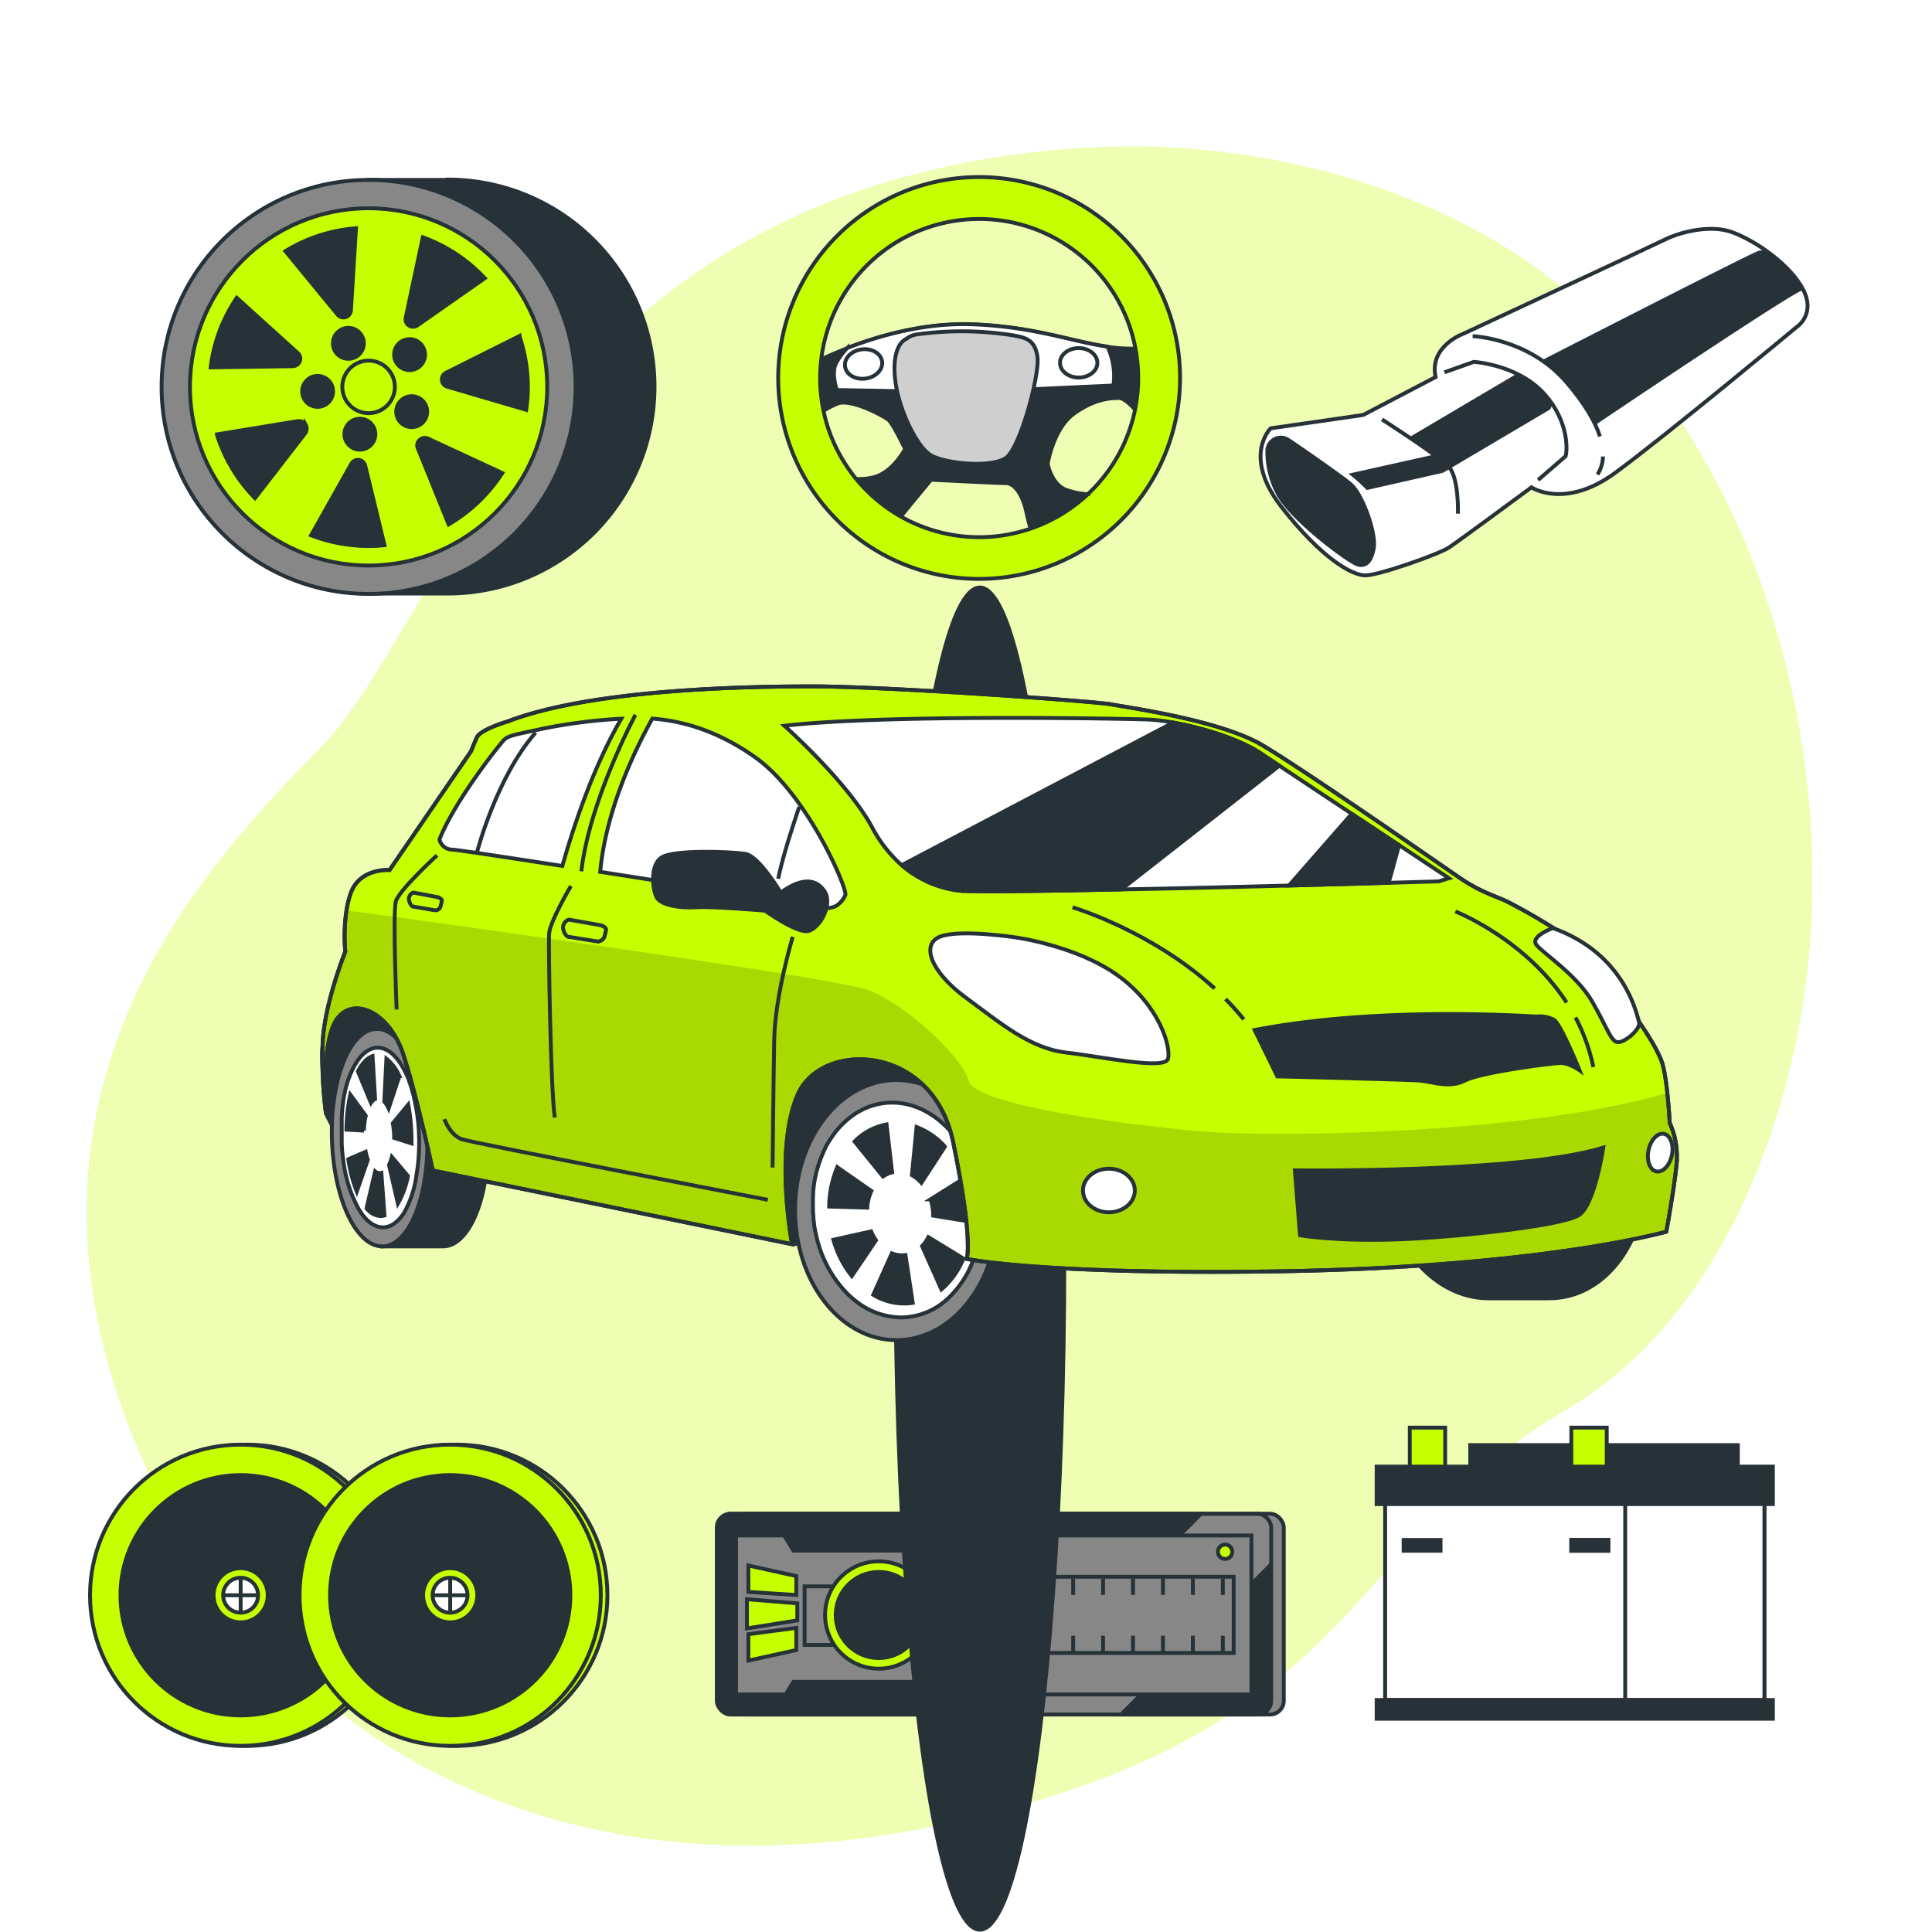 <svg class="animated" id="freepik_stories-car-accesories" xmlns="http://www.w3.org/2000/svg" viewBox="0 0 500 500" version="1.1" xmlns:xlink="http://www.w3.org/1999/xlink" xmlns:svgjs="http://svgjs.com/svgjs"><style>svg#freepik_stories-car-accesories:not(.animated) .animable {opacity: 0;}svg#freepik_stories-car-accesories.animated #freepik--background-simple--inject-2 {animation: 1s 1 forwards cubic-bezier(.36,-0.01,.5,1.38) zoomOut;animation-delay: 0s;}svg#freepik_stories-car-accesories.animated #freepik--Battery--inject-2 {animation: 1s 1 forwards cubic-bezier(.36,-0.01,.5,1.38) slideRight;animation-delay: 0s;}svg#freepik_stories-car-accesories.animated #freepik--Radio--inject-2 {animation: 1s 1 forwards cubic-bezier(.36,-0.01,.5,1.38) lightSpeedRight;animation-delay: 0s;}svg#freepik_stories-car-accesories.animated #freepik--Speakers--inject-2 {animation: 1s 1 forwards cubic-bezier(.36,-0.01,.5,1.38) lightSpeedRight;animation-delay: 0s;}svg#freepik_stories-car-accesories.animated #freepik--Car--inject-2 {animation: 1s 1 forwards cubic-bezier(.36,-0.01,.5,1.38) lightSpeedLeft;animation-delay: 0s;}svg#freepik_stories-car-accesories.animated #freepik--Muffler--inject-2 {animation: 1s 1 forwards cubic-bezier(.36,-0.01,.5,1.38) slideDown;animation-delay: 0s;}svg#freepik_stories-car-accesories.animated #freepik--steering-wheel--inject-2 {animation: 1s 1 forwards cubic-bezier(.36,-0.01,.5,1.38) slideDown;animation-delay: 0s;}svg#freepik_stories-car-accesories.animated #freepik--Tire--inject-2 {animation: 1s 1 forwards cubic-bezier(.36,-0.01,.5,1.38) lightSpeedRight;animation-delay: 0s;}            @keyframes zoomOut {                0% {                    opacity: 0;                    transform: scale(1.5);                }                100% {                    opacity: 1;                    transform: scale(1);                }            }                    @keyframes slideRight {                0% {                    opacity: 0;                    transform: translateX(30px);                }                100% {                    opacity: 1;                    transform: translateX(0);                }            }                    @keyframes lightSpeedRight {              from {                transform: translate3d(50%, 0, 0) skewX(-20deg);                opacity: 0;              }              60% {                transform: skewX(10deg);                opacity: 1;              }              80% {                transform: skewX(-2deg);              }              to {                opacity: 1;                transform: translate3d(0, 0, 0);              }            }                    @keyframes lightSpeedLeft {              from {                transform: translate3d(-50%, 0, 0) skewX(20deg);                opacity: 0;              }              60% {                transform: skewX(-10deg);                opacity: 1;              }              80% {                transform: skewX(2deg);              }              to {                opacity: 1;                transform: translate3d(0, 0, 0);              }            }                    @keyframes slideDown {                0% {                    opacity: 0;                    transform: translateY(-30px);                }                100% {                    opacity: 1;                    transform: translateY(0);                }            }        </style><g id="freepik--background-simple--inject-2" style="transform-origin: 245.758px 257.766px 0px;" class="animable"><path d="M467.6,251.91c-4.93,41.8-24,90.41-62.14,112.73-57.59,33.75-52.77,85.64-165.19,108.2a231.3,231.3,0,0,1-49.85,4.71,194.65,194.65,0,0,1-24.46-2C94.51,465.12,46.43,415.46,28.79,355.5,5.58,276.66,51.93,225,82.65,193.94s53.23-128,163.57-151A223.75,223.75,0,0,1,297.45,38c39.26,1,82.08,13.86,111.71,40.76q3.33,3,6.5,6.28C456.84,127.33,474.34,194.92,467.6,251.91Z" style="fill: #C6FF00; transform-origin: 245.758px 257.766px 0px;" id="elfi5dep20bv8" class="animable"></path><g id="el0xxk0olqnsje"><path d="M467.6,251.91c-4.93,41.8-24,90.41-62.14,112.73-57.59,33.75-52.77,85.64-165.19,108.2a231.3,231.3,0,0,1-49.85,4.71,194.65,194.65,0,0,1-24.46-2C94.51,465.12,46.43,415.46,28.79,355.5,5.58,276.66,51.93,225,82.65,193.94s53.23-128,163.57-151A223.75,223.75,0,0,1,297.45,38c39.26,1,82.08,13.86,111.71,40.76q3.33,3,6.5,6.28C456.84,127.33,474.34,194.92,467.6,251.91Z" style="fill: rgb(255, 255, 255); opacity: 0.7; transform-origin: 245.758px 257.766px 0px;" class="animable" id="el9u8bpmtj23"></path></g></g><g id="freepik--Battery--inject-2" style="transform-origin: 407.545px 407.14px 0px;" class="animable"><rect x="380.49" y="373.99" width="69.26" height="9.7" style="fill: rgb(38, 50, 56); stroke: rgb(38, 50, 56); stroke-miterlimit: 10; transform-origin: 415.12px 378.84px 0px;" id="elsjrl3eu58wn" class="animable"></rect><rect x="364.85" y="369.47" width="9.16" height="11.95" style="fill: #C6FF00; stroke: rgb(38, 50, 56); stroke-miterlimit: 10; transform-origin: 369.43px 375.445px 0px;" id="el62w03savsc6" class="animable"></rect><rect x="406.66" y="369.47" width="9.16" height="11.95" style="fill: #C6FF00; stroke: rgb(38, 50, 56); stroke-miterlimit: 10; transform-origin: 411.24px 375.445px 0px;" id="elbsy9qz79gxg" class="animable"></rect><rect x="358.47" y="386.59" width="98.14" height="53.37" style="fill: rgb(255, 255, 255); stroke: rgb(38, 50, 56); stroke-miterlimit: 10; transform-origin: 407.54px 413.275px 0px;" id="elwl7ympw84z" class="animable"></rect><rect x="420.6" y="386.59" width="36.03" height="53.37" style="fill: rgb(255, 255, 255); stroke: rgb(38, 50, 56); stroke-miterlimit: 10; transform-origin: 438.615px 413.275px 0px;" id="elmzn5739jb27" class="animable"></rect><rect x="356.27" y="379.56" width="102.55" height="9.7" style="fill: rgb(38, 50, 56); stroke: rgb(38, 50, 56); stroke-miterlimit: 10; transform-origin: 407.545px 384.41px 0px;" id="el8bnlq4ilbem" class="animable"></rect><rect x="356.27" y="439.96" width="102.55" height="4.85" style="fill: rgb(38, 50, 56); stroke: rgb(38, 50, 56); stroke-miterlimit: 10; transform-origin: 407.545px 442.385px 0px;" id="elmmrm5hl6bu" class="animable"></rect><rect x="363.25" y="398.54" width="9.56" height="2.79" style="fill: rgb(38, 50, 56); stroke: rgb(38, 50, 56); stroke-miterlimit: 10; transform-origin: 368.03px 399.935px 0px;" id="ellrmuxygjrfj" class="animable"></rect><rect x="406.66" y="398.54" width="9.56" height="2.79" style="fill: rgb(38, 50, 56); stroke: rgb(38, 50, 56); stroke-miterlimit: 10; transform-origin: 411.44px 399.935px 0px;" id="elx1uf81pbf0f" class="animable"></rect><g id="el82pgpcli1rj"><rect x="406.66" y="398.54" width="9.56" height="2.79" style="fill: rgb(38, 50, 56); stroke: rgb(38, 50, 56); stroke-miterlimit: 10; transform-origin: 411.44px 399.935px 0px; transform: rotate(90deg);" class="animable" id="el3veyvinotve"></rect></g></g><g id="freepik--Radio--inject-2" style="transform-origin: 258.875px 417.73px 0px;" class="animable"><rect x="189.5" y="391.75" width="142.74" height="51.96" rx="3.55" style="fill: rgb(135, 135, 135); stroke: rgb(38, 50, 56); stroke-miterlimit: 10; transform-origin: 260.87px 417.73px 0px;" id="el0h8g0btmnebu" class="animable"></rect><path d="M310.84,391.76l-51.95,51.95H189.36a3.55,3.55,0,0,1-3.56-3.55V395.31a3.55,3.55,0,0,1,3.56-3.55Z" style="fill: rgb(38, 50, 56); stroke: rgb(38, 50, 56); stroke-miterlimit: 10; transform-origin: 248.32px 417.735px 0px;" id="elxuriaca5zfj" class="animable"></path><path d="M328.55,405.28v34.88a3.55,3.55,0,0,1-3.55,3.55H290.13Z" style="fill: rgb(38, 50, 56); stroke: rgb(38, 50, 56); stroke-miterlimit: 10; transform-origin: 309.34px 424.495px 0px;" id="el2sy9fv7dsd8" class="animable"></path><polygon points="323.87 397.38 323.87 438.53 251.45 438.53 249.48 435.29 205.36 435.29 203.39 438.53 190.48 438.53 190.48 397.38 203.01 397.38 205.36 401.26 249.48 401.26 251.83 397.38 323.87 397.38" style="fill: rgb(135, 135, 135); stroke: rgb(38, 50, 56); stroke-miterlimit: 10; transform-origin: 257.175px 417.955px 0px;" id="elblhwk09fove" class="animable"></polygon><rect x="208.23" y="410.55" width="39.25" height="15.16" style="fill: rgb(135, 135, 135); stroke: rgb(38, 50, 56); stroke-miterlimit: 10; transform-origin: 227.855px 418.13px 0px;" id="eldxa4cpnls7c" class="animable"></rect><polygon points="249.48 435.29 251.45 438.53 203.39 438.53 205.36 435.29 249.48 435.29" style="fill: rgb(38, 50, 56); stroke: rgb(38, 50, 56); stroke-miterlimit: 10; transform-origin: 227.42px 436.91px 0px;" id="elmdhjwzo9tcm" class="animable"></polygon><polygon points="205.36 401.26 203.01 397.38 251.83 397.38 249.48 401.26 205.36 401.26" style="fill: rgb(38, 50, 56); stroke: rgb(38, 50, 56); stroke-miterlimit: 10; transform-origin: 227.42px 399.32px 0px;" id="elebz36fa804" class="animable"></polygon><circle cx="227.42" cy="417.96" r="13.89" style="fill: #C6FF00; stroke: rgb(38, 50, 56); stroke-miterlimit: 10; transform-origin: 227.42px 417.96px 0px;" id="eluh3s0ywp43h" class="animable"></circle><g id="ele20ap6hcaw"><circle cx="227.42" cy="417.96" r="11.14" style="fill: rgb(38, 50, 56); stroke: rgb(38, 50, 56); stroke-miterlimit: 10; transform-origin: 227.42px 417.96px 0px; transform: rotate(-13.22deg);" class="animable" id="elg1ctajjydg"></circle></g><path d="M249.48,435.29H205.36l-2,3.24h48.06ZM203,397.38l2.35,3.88h44.12l2.35-3.88Z" style="fill: rgb(38, 50, 56); stroke: rgb(38, 50, 56); stroke-miterlimit: 10; transform-origin: 227.41px 417.955px 0px;" id="elrfj21y5la8" class="animable"></path><rect x="249.8" y="408.06" width="69.47" height="19.72" style="fill: rgb(135, 135, 135); stroke: rgb(38, 50, 56); stroke-miterlimit: 10; transform-origin: 284.535px 417.92px 0px;" id="elm5rknhxx1bq" class="animable"></rect><line x1="254.49" y1="408.53" x2="254.49" y2="412.76" style="fill: rgb(135, 135, 135); stroke: rgb(38, 50, 56); stroke-miterlimit: 10; transform-origin: 254.49px 410.645px 0px;" id="el5ahttitdm3k" class="animable"></line><line x1="262.24" y1="408.53" x2="262.24" y2="412.76" style="fill: rgb(135, 135, 135); stroke: rgb(38, 50, 56); stroke-miterlimit: 10; transform-origin: 262.24px 410.645px 0px;" id="el3faa6qxcklp" class="animable"></line><line x1="269.98" y1="408.53" x2="269.98" y2="412.76" style="fill: rgb(135, 135, 135); stroke: rgb(38, 50, 56); stroke-miterlimit: 10; transform-origin: 269.98px 410.645px 0px;" id="elaqzpax1fd5v" class="animable"></line><line x1="277.73" y1="408.53" x2="277.73" y2="412.76" style="fill: rgb(135, 135, 135); stroke: rgb(38, 50, 56); stroke-miterlimit: 10; transform-origin: 277.73px 410.645px 0px;" id="el3qxv99ct5dy" class="animable"></line><line x1="285.47" y1="408.53" x2="285.47" y2="412.76" style="fill: rgb(135, 135, 135); stroke: rgb(38, 50, 56); stroke-miterlimit: 10; transform-origin: 285.47px 410.645px 0px;" id="elx3dzikb32u" class="animable"></line><line x1="293.22" y1="408.53" x2="293.22" y2="412.76" style="fill: rgb(135, 135, 135); stroke: rgb(38, 50, 56); stroke-miterlimit: 10; transform-origin: 293.22px 410.645px 0px;" id="elvxld0e81euj" class="animable"></line><line x1="300.97" y1="408.53" x2="300.97" y2="412.76" style="fill: rgb(135, 135, 135); stroke: rgb(38, 50, 56); stroke-miterlimit: 10; transform-origin: 300.97px 410.645px 0px;" id="el291oq1zn69l" class="animable"></line><line x1="308.71" y1="408.53" x2="308.71" y2="412.76" style="fill: rgb(135, 135, 135); stroke: rgb(38, 50, 56); stroke-miterlimit: 10; transform-origin: 308.71px 410.645px 0px;" id="el7n74nsn77vf" class="animable"></line><line x1="316.46" y1="408.53" x2="316.46" y2="412.76" style="fill: rgb(135, 135, 135); stroke: rgb(38, 50, 56); stroke-miterlimit: 10; transform-origin: 316.46px 410.645px 0px;" id="elfquo46l9lms" class="animable"></line><line x1="254.49" y1="423.32" x2="254.49" y2="427.54" style="fill: rgb(135, 135, 135); stroke: rgb(38, 50, 56); stroke-miterlimit: 10; transform-origin: 254.49px 425.43px 0px;" id="el3sv4pgwdb65" class="animable"></line><line x1="262.24" y1="423.32" x2="262.24" y2="427.54" style="fill: rgb(135, 135, 135); stroke: rgb(38, 50, 56); stroke-miterlimit: 10; transform-origin: 262.24px 425.43px 0px;" id="el9jnd8mgas4u" class="animable"></line><line x1="269.98" y1="423.32" x2="269.98" y2="427.54" style="fill: rgb(135, 135, 135); stroke: rgb(38, 50, 56); stroke-miterlimit: 10; transform-origin: 269.98px 425.43px 0px;" id="elwgpusmase0g" class="animable"></line><line x1="277.73" y1="423.32" x2="277.73" y2="427.54" style="fill: rgb(135, 135, 135); stroke: rgb(38, 50, 56); stroke-miterlimit: 10; transform-origin: 277.73px 425.43px 0px;" id="elyc78c3s1af" class="animable"></line><line x1="285.47" y1="423.32" x2="285.47" y2="427.54" style="fill: rgb(135, 135, 135); stroke: rgb(38, 50, 56); stroke-miterlimit: 10; transform-origin: 285.47px 425.43px 0px;" id="elrty63d0elh" class="animable"></line><line x1="293.22" y1="423.32" x2="293.22" y2="427.54" style="fill: rgb(135, 135, 135); stroke: rgb(38, 50, 56); stroke-miterlimit: 10; transform-origin: 293.22px 425.43px 0px;" id="eljuoq61cnsin" class="animable"></line><line x1="300.97" y1="423.32" x2="300.97" y2="427.54" style="fill: rgb(135, 135, 135); stroke: rgb(38, 50, 56); stroke-miterlimit: 10; transform-origin: 300.97px 425.43px 0px;" id="el3rrfpdygmza" class="animable"></line><line x1="308.71" y1="423.32" x2="308.71" y2="427.54" style="fill: rgb(135, 135, 135); stroke: rgb(38, 50, 56); stroke-miterlimit: 10; transform-origin: 308.71px 425.43px 0px;" id="el1ckejo27krz" class="animable"></line><line x1="316.46" y1="423.32" x2="316.46" y2="427.54" style="fill: rgb(135, 135, 135); stroke: rgb(38, 50, 56); stroke-miterlimit: 10; transform-origin: 316.46px 425.43px 0px;" id="el7vdudu62493" class="animable"></line><polygon points="193.68 405.15 193.68 411.99 206.08 412.79 206.08 407.89 193.68 405.15" style="fill: #C6FF00; stroke: rgb(38, 50, 56); stroke-miterlimit: 10; transform-origin: 199.88px 408.97px 0px;" id="elx98kzyw6az8" class="animable"></polygon><polygon points="193.68 429.76 193.68 422.93 206.08 421.29 206.08 427.03 193.68 429.76" style="fill: #C6FF00; stroke: rgb(38, 50, 56); stroke-miterlimit: 10; transform-origin: 199.88px 425.525px 0px;" id="elhadtbpv2lec" class="animable"></polygon><polygon points="206.34 419.35 193.31 421.43 193.31 413.87 206.34 414.95 206.34 419.35" style="fill: #C6FF00; stroke: rgb(38, 50, 56); stroke-miterlimit: 10; transform-origin: 199.825px 417.65px 0px;" id="elcy0gqz75ph" class="animable"></polygon><circle cx="317.06" cy="401.6" r="1.86" style="fill: #C6FF00; stroke: rgb(38, 50, 56); stroke-miterlimit: 10; transform-origin: 317.06px 401.6px 0px;" id="elq68y74a5zl" class="animable"></circle><rect x="185.51" y="391.75" width="143.47" height="51.96" rx="3.55" style="fill: none; stroke: rgb(38, 50, 56); stroke-miterlimit: 10; transform-origin: 257.245px 417.73px 0px;" id="el6nh31srv0u4" class="animable"></rect></g><g id="freepik--Speakers--inject-2" style="transform-origin: 90.25px 412.85px 0px;" class="animable"><circle cx="63.99" cy="412.85" r="38.98" style="fill: #C6FF00; stroke: rgb(38, 50, 56); stroke-miterlimit: 10; transform-origin: 63.99px 412.85px 0px;" id="elwr1wiyn1wwb" class="animable"></circle><circle cx="62.28" cy="412.85" r="38.98" style="fill: #C6FF00; stroke: rgb(38, 50, 56); stroke-miterlimit: 10; transform-origin: 62.28px 412.85px 0px;" id="elrxj1qn3o99" class="animable"></circle><g id="elz7wrhrzk27r"><circle cx="62.28" cy="412.85" r="31.1" style="fill: rgb(38, 50, 56); stroke: rgb(38, 50, 56); stroke-miterlimit: 10; transform-origin: 62.28px 412.85px 0px; transform: rotate(-16deg);" class="animable" id="el0xrnxbj49r6r"></circle></g><circle cx="62.28" cy="412.85" r="7.01" style="fill: #C6FF00; stroke: rgb(38, 50, 56); stroke-miterlimit: 10; transform-origin: 62.28px 412.85px 0px;" id="elmke1fner0ro" class="animable"></circle><path d="M66.79,412.85a4.52,4.52,0,1,0-4.51,4.51A4.51,4.51,0,0,0,66.79,412.85Z" style="fill: rgb(255, 255, 255); stroke: rgb(38, 50, 56); stroke-miterlimit: 10; transform-origin: 62.27px 412.84px 0px;" id="ele04iht7yu14" class="animable"></path><line x1="62.28" y1="408.33" x2="62.28" y2="417.36" style="fill: none; stroke: rgb(38, 50, 56); stroke-miterlimit: 10; transform-origin: 62.28px 412.845px 0px;" id="el190liid6l97" class="animable"></line><line x1="57.76" y1="412.85" x2="66.79" y2="412.85" style="fill: none; stroke: rgb(38, 50, 56); stroke-miterlimit: 10; transform-origin: 62.275px 412.85px 0px;" id="elne4kjy16pec" class="animable"></line><circle cx="118.22" cy="412.85" r="38.98" style="fill: #C6FF00; stroke: rgb(38, 50, 56); stroke-miterlimit: 10; transform-origin: 118.22px 412.85px 0px;" id="el21b0chu6k0e" class="animable"></circle><circle cx="116.51" cy="412.85" r="38.98" style="fill: #C6FF00; stroke: rgb(38, 50, 56); stroke-miterlimit: 10; transform-origin: 116.51px 412.85px 0px;" id="elfxr1mffws98" class="animable"></circle><g id="elf4zkfchubbo"><circle cx="116.51" cy="412.85" r="31.1" style="fill: rgb(38, 50, 56); stroke: rgb(38, 50, 56); stroke-miterlimit: 10; transform-origin: 116.51px 412.85px 0px; transform: rotate(-45deg);" class="animable" id="elqp2elscbw7"></circle></g><circle cx="116.51" cy="412.85" r="7.01" style="fill: #C6FF00; stroke: rgb(38, 50, 56); stroke-miterlimit: 10; transform-origin: 116.51px 412.85px 0px;" id="el46sf3umhhi5" class="animable"></circle><path d="M121,412.85a4.52,4.52,0,1,0-4.52,4.51A4.52,4.52,0,0,0,121,412.85Z" style="fill: rgb(255, 255, 255); stroke: rgb(38, 50, 56); stroke-miterlimit: 10; transform-origin: 116.48px 412.84px 0px;" id="elonu8f1jov2" class="animable"></path><line x1="116.51" y1="408.33" x2="116.51" y2="417.36" style="fill: none; stroke: rgb(38, 50, 56); stroke-miterlimit: 10; transform-origin: 116.51px 412.845px 0px;" id="el3gmote8erpc" class="animable"></line><line x1="112" y1="412.85" x2="121.03" y2="412.85" style="fill: none; stroke: rgb(38, 50, 56); stroke-miterlimit: 10; transform-origin: 116.515px 412.85px 0px;" id="el1mih62rahj2" class="animable"></line></g><g id="freepik--Car--inject-2" style="transform-origin: 256.997px 262.956px 0px;" class="animable"><g id="elnhavxucrr4"><ellipse cx="253.59" cy="325.73" rx="21.85" ry="173.68" style="fill: rgb(38, 50, 56); stroke: rgb(38, 50, 56); stroke-miterlimit: 10; transform-origin: 253.59px 325.73px 0px; transform: rotate(-88.15deg);" class="animable" id="eluvy2acwn9q"></ellipse></g><path d="M84.39,288.25s2.11,4.57,3.62,6.13,28.74,8.3,28.74,8.3L205,322l10.69-1.15,37.37,1.2s7.46-18.24-.68-36.21-48.86-25-60.37-21.34-38.47,15.44-57.84,9-34.82-19.09-41.28-17.41-9.54,12.08-9.54,16.57S84.39,288.25,84.39,288.25Z" style="fill: rgb(38, 50, 56); stroke: rgb(38, 50, 56); stroke-miterlimit: 10; transform-origin: 169.766px 288.994px 0px;" id="els6ygjnqghq" class="animable"></path><path d="M274.09,313.24c-.77-18.55-13.18-33.61-27.71-33.65H230.62l.28,6.64c-6.16,6.11-9.9,15.87-9.45,26.87s5,20.79,11.68,26.93l.28,6.73h15.75C263.7,346.79,274.86,331.79,274.09,313.24Z" style="fill: rgb(38, 50, 56); stroke: rgb(38, 50, 56); stroke-miterlimit: 10; transform-origin: 247.771px 313.175px 0px;" id="elb5e09sa28zl" class="animable"></path><g id="elrj9lpsxqtie"><ellipse cx="232.01" cy="313.17" rx="26.25" ry="33.66" style="fill: rgb(135, 135, 135); stroke: rgb(38, 50, 56); stroke-miterlimit: 10; transform-origin: 232.01px 313.17px 0px; transform: rotate(-6.32deg);" class="animable" id="el6qosbd51dmv"></ellipse></g><path d="M252.38,324.6h0c.25-.83.48-1.68.67-2.55h0q.28-1.32.48-2.67h0a35.59,35.59,0,0,0,.28-6.15A35,35,0,0,0,251,300.7l-.05-.1c-.36-.83-.76-1.64-1.19-2.42l-.08-.15c-.43-.77-.88-1.52-1.36-2.24l-.08-.12c-4.26-6.27-10.51-10.3-17.34-10.31-5.85,0-11,2.91-14.74,7.68h0c-.25.31-.49.64-.72,1h0c-.23.33-.46.67-.68,1h0c-.22.34-.43.69-.63,1v0c-.2.35-.39.7-.57,1.06l0,.06c-.18.35-.35.7-.52,1.07l0,.08c-.16.35-.31.71-.46,1.07,0,0,0,.08-.05.13-.14.35-.27.7-.4,1.06l-.06.17c-.12.34-.23.69-.34,1.05,0,.07-.05.14-.07.21-.1.34-.19.69-.29,1a2.68,2.68,0,0,1-.07.27c-.08.33-.16.67-.23,1,0,.1-.05.21-.07.31-.07.33-.13.66-.19,1l-.06.37c-.06.31-.1.64-.14,1l-.06.41c0,.31-.07.63-.1.95,0,.15,0,.3,0,.45,0,.31,0,.63-.06.94l0,.48c0,.33,0,.67,0,1,0,.15,0,.29,0,.43,0,.48,0,1,0,1.46s.06,1.17.12,1.75c0,.14,0,.28,0,.42.05.5.11,1,.18,1.49l0,.23c.19,1.22.44,2.41.74,3.58h0A30.73,30.73,0,0,0,219.49,335l.14.13c.46.44.93.85,1.42,1.25l.1.07a19.23,19.23,0,0,0,12,4.5,17.8,17.8,0,0,0,11.72-4.49h0A25.72,25.72,0,0,0,252.38,324.6Z" style="fill: rgb(255, 255, 255); stroke: rgb(38, 50, 56); stroke-miterlimit: 10; transform-origin: 232.115px 313.155px 0px;" id="el7dxoxd8bqrl" class="animable"></path><path d="M251.32,314.07a29.41,29.41,0,0,0-1.84-9.12l-8.66,5.43a13.33,13.33,0,0,1,.67,3.67c0,.19,0,.37,0,.55l9.84,1.6C251.35,315.5,251.35,314.79,251.32,314.07Z" style="fill: rgb(38, 50, 56); stroke: rgb(38, 50, 56); stroke-miterlimit: 10; transform-origin: 246.082px 310.575px 0px;" id="elozc2vwpgv6" class="animable"></path><path d="M236,304.12a9.05,9.05,0,0,1,2.45,2l6.1-9.38a18.85,18.85,0,0,0-7.34-5.07Z" style="fill: rgb(38, 50, 56); stroke: rgb(38, 50, 56); stroke-miterlimit: 10; transform-origin: 240.275px 298.895px 0px;" id="elhv9obwx0b6b" class="animable"></path><path d="M240.25,320.16a9.64,9.64,0,0,1-1.62,2.34l5,11.21a20.64,20.64,0,0,0,5.7-8Z" style="fill: rgb(38, 50, 56); stroke: rgb(38, 50, 56); stroke-miterlimit: 10; transform-origin: 243.98px 326.935px 0px;" id="ela3bqllgvz7" class="animable"></path><path d="M225.52,308.22l-8.83-6.14a26.79,26.79,0,0,0-2.11,10.18l9.87.28A12.15,12.15,0,0,1,225.52,308.22Z" style="fill: rgb(38, 50, 56); stroke: rgb(38, 50, 56); stroke-miterlimit: 10; transform-origin: 220.05px 307.31px 0px;" id="el1rofilpakav" class="animable"></path><path d="M228.52,304.48a7.22,7.22,0,0,1,2.36-1.08L229.44,291a15.49,15.49,0,0,0-8.28,4.43Z" style="fill: rgb(38, 50, 56); stroke: rgb(38, 50, 56); stroke-miterlimit: 10; transform-origin: 226.02px 297.74px 0px;" id="el7z6navcr8v5" class="animable"></path><path d="M234.34,324.81a7.3,7.3,0,0,1-.94.06,7,7,0,0,1-2.6-.51L226,335.09a15.5,15.5,0,0,0,7.95,2.26,14.19,14.19,0,0,0,2.27-.17Z" style="fill: rgb(38, 50, 56); stroke: rgb(38, 50, 56); stroke-miterlimit: 10; transform-origin: 231.11px 330.855px 0px;" id="ellsbvy1tqgpl" class="animable"></path><path d="M225.45,318.67l-9.77,2.18a26.45,26.45,0,0,0,4.77,9.39l6.26-9.25A11.73,11.73,0,0,1,225.45,318.67Z" style="fill: rgb(38, 50, 56); stroke: rgb(38, 50, 56); stroke-miterlimit: 10; transform-origin: 221.195px 324.455px 0px;" id="eluddj0cp669k" class="animable"></path><path d="M126.3,294.49c-.36-15.54-6.18-28.17-13-28.2H97.58l1.31,56.28h15.72C121.43,322.6,126.66,310,126.3,294.49Z" style="fill: rgb(38, 50, 56); stroke: rgb(38, 50, 56); stroke-miterlimit: 10; transform-origin: 111.949px 294.43px 0px;" id="elem11i483hs" class="animable"></path><path d="M110.58,294.49c.36,15.54-4.87,28.11-11.69,28.08s-12.64-12.65-13-28.2,4.87-28.11,11.69-28.08S110.22,279,110.58,294.49Z" style="fill: rgb(135, 135, 135); stroke: rgb(38, 50, 56); stroke-miterlimit: 10; transform-origin: 98.235px 294.43px 0px;" id="elq3qjer3njws" class="animable"></path><path d="M107.79,304h0c.12-.7.23-1.41.32-2.14h0c.09-.73.16-1.48.22-2.24h0c.12-1.66.17-3.38.13-5.15a49,49,0,0,0-1.34-10.5l0-.08c-.17-.7-.36-1.38-.56-2l0-.13c-.21-.64-.42-1.27-.65-1.87l0-.1c-2-5.26-4.93-8.63-8.14-8.65-2.74,0-5.17,2.44-6.91,6.44h0c-.12.27-.23.54-.34.81h0c-.11.28-.22.56-.32.85h0c-.1.29-.2.58-.29.87v0c-.09.29-.18.58-.27.89v0q-.14.44-.24.9l0,.07c-.08.29-.15.59-.22.9a.36.36,0,0,1,0,.1c-.07.29-.13.59-.19.89a.78.78,0,0,0,0,.14c-.06.29-.11.59-.17.88l0,.18c0,.29-.09.58-.13.87l0,.22c0,.28-.08.56-.11.84a2.51,2.51,0,0,0,0,.27c0,.27-.06.55-.08.82,0,.11,0,.21,0,.31l-.06.81,0,.34c0,.27,0,.53,0,.8s0,.25,0,.37c0,.27,0,.53,0,.8s0,.26,0,.39c0,.28,0,.56,0,.85,0,.12,0,.24,0,.36,0,.4,0,.81,0,1.21s0,1,0,1.48c0,.11,0,.23,0,.35l.09,1.24c0,.07,0,.13,0,.2.09,1,.21,2,.35,3h0a34.48,34.48,0,0,0,3.83,12.1l.06.12c.22.36.44.71.67,1l0,.06c1.65,2.37,3.59,3.76,5.64,3.77s3.94-1.38,5.49-3.76h0A27.18,27.18,0,0,0,107.79,304Z" style="fill: rgb(255, 255, 255); stroke: rgb(38, 50, 56); stroke-miterlimit: 10; transform-origin: 98.457px 294.39px 0px;" id="elcu7sftm7p3" class="animable"></path><path d="M425.85,302.49c-.77-18.55-13.18-33.61-27.71-33.65H382.38c-14.54,0-25.7,15-24.93,33.52S370.63,336,385.17,336h15.75C415.46,336.05,426.62,321,425.85,302.49Z" style="fill: rgb(38, 50, 56); stroke: rgb(38, 50, 56); stroke-miterlimit: 10; transform-origin: 391.65px 302.42px 0px;" id="elhcko2wi49pd" class="animable"></path><path d="M131.34,186.72s-7,2.06-7.93,4.11-1.46,3.52-1.46,3.52l-21.13,30.81s-7.63-.58-10,5.87-1.46,15.26-1.46,15.26-5.58,13.79-5.87,24.06a108.92,108.92,0,0,0,.88,17.9s-1.47-18.78,2.93-24.65,13.5-1.46,17,9.1S112,302.92,112,302.92L205,322s-4.7-24.65,1.47-38.74,34.91-13.2,40.2,12.33,3.52,30.22,3.52,30.22,19.66,4.11,79.52,3.23,92.72-7.92,101.53-10.27c0,0,2-10.86,2.64-17.31a21,21,0,0,0-1.76-10.86s-.59-11.74-2.06-15.85-5.87-10.27-5.87-10.27-4.4-10.27-11.73-16.72-19.37-12.91-22.31-14.38-6.74-2.35-12.32-6.16-40.2-27.88-51.06-34.33-34.33-9.69-39-10.57-58.69-4.69-77.47-4.69S152.76,178.51,131.34,186.72Z" style="fill: #C6FF00; stroke: rgb(38, 50, 56); stroke-miterlimit: 10; transform-origin: 258.712px 253.397px 0px;" id="el2yz3dbg093l" class="animable"></path><g id="elxk68fzks8x"><path d="M433.87,301.46a21,21,0,0,0-1.76-10.86s-.19-3.76-.62-7.76c-36.72,10.83-102.41,11.56-120.73,9.94-21.05-1.85-58.39-6.94-60-13s-16.09-19.81-26-23.53c-8.49-3.18-107-16.82-135-20.66a47.24,47.24,0,0,0-.33,10.69s-5.58,13.79-5.87,24.06a108.92,108.92,0,0,0,.88,17.9s-1.47-18.78,2.93-24.65,13.5-1.46,17,9.1S112,302.92,112,302.92L205,322s-4.7-24.65,1.47-38.74,34.91-13.2,40.2,12.33,3.52,30.22,3.52,30.22,19.66,4.11,79.52,3.23,92.72-7.92,101.53-10.27C431.23,318.77,433.28,307.91,433.87,301.46Z" style="opacity: 0.15; transform-origin: 258.742px 282.377px 0px;" class="animable" id="ely8wxrsbarq"></path></g><path d="M195.6,196.11c-11.81-8.46-22-9.75-26.78-10.14-4.55,8.17-12,23.63-13.49,39.66,25,3.9,52.89,8.34,52.89,8.34s6.45,2.34,8.8,0a6.06,6.06,0,0,0,1.76-2.35C219.37,230.15,209.1,205.8,195.6,196.11Z" style="fill: rgb(255, 255, 255); stroke: rgb(38, 50, 56); stroke-miterlimit: 10; transform-origin: 187.067px 210.49px 0px;" id="elu59lxsx79pp" class="animable"></path><path d="M160.79,186a140.87,140.87,0,0,0-20.06,2.53c-6.75,1.47-9.1,1.76-10.27,2.94S117.84,207,113.73,217.24a3.4,3.4,0,0,0,3.23,2.64c1,0,13.28,1.86,28.58,4.23C148.1,215,153.24,199,160.79,186Z" style="fill: rgb(255, 255, 255); stroke: rgb(38, 50, 56); stroke-miterlimit: 10; transform-origin: 137.26px 205.055px 0px;" id="el1kfhedd296g" class="animable"></path><path d="M123.51,220.34s5-19.27,15.1-30.73" style="fill: none; stroke: rgb(38, 50, 56); stroke-miterlimit: 10; transform-origin: 131.06px 204.975px 0px;" id="elk6x1dd2xn4" class="animable"></path><path d="M155.6,239.48,147.25,238a2.14,2.14,0,0,0-1.43,2.69c.62,2.05,1.73,1.82,1.73,1.82l6.95,1.12a1.85,1.85,0,0,0,2-1.47C156.86,240.48,157.33,240.27,155.6,239.48Z" style="fill: none; stroke: rgb(38, 50, 56); stroke-miterlimit: 10; transform-origin: 151.282px 240.82px 0px;" id="el2q4qmltkanu" class="animable"></path><path d="M113.39,232.2,107,231a1.74,1.74,0,0,0-1.09,2.19c.47,1.66,1.32,1.48,1.32,1.48l5.31.91a1.41,1.41,0,0,0,1.53-1.2C114.36,233,114.72,232.85,113.39,232.2Z" style="fill: none; stroke: rgb(38, 50, 56); stroke-miterlimit: 10; transform-origin: 110.083px 233.293px 0px;" id="ellb5lwytd7jh" class="animable"></path><path d="M164.45,185s-11.9,22.13-14,40.5" style="fill: none; stroke: rgb(38, 50, 56); stroke-miterlimit: 10; transform-origin: 157.45px 205.25px 0px;" id="elggg4bagaih8" class="animable"></path><path d="M147.75,229.3s-5.43,9.18-5.64,12.31.42,40.71,1.46,47.6" style="fill: none; stroke: rgb(38, 50, 56); stroke-miterlimit: 10; transform-origin: 144.91px 259.255px 0px;" id="el5ay8usm2ka" class="animable"></path><path d="M206.83,208.84s-4.18,12.11-5.43,18.58" style="fill: none; stroke: rgb(38, 50, 56); stroke-miterlimit: 10; transform-origin: 204.115px 218.13px 0px;" id="el4yqlqy2jgzn" class="animable"></path><path d="M205.16,242.45s-4.6,15.24-4.8,26.72-.42,33-.42,33" style="fill: none; stroke: rgb(38, 50, 56); stroke-miterlimit: 10; transform-origin: 202.55px 272.31px 0px;" id="elln5lq994lg" class="animable"></path><path d="M113.09,221.36s-9.81,9-10.64,11.9.2,28,.2,28" style="fill: none; stroke: rgb(38, 50, 56); stroke-miterlimit: 10; transform-origin: 107.608px 241.31px 0px;" id="elv250tc83ld" class="animable"></path><path d="M115,289.63s1.46,4.18,4.59,5.22,79.13,15.66,79.13,15.66" style="fill: none; stroke: rgb(38, 50, 56); stroke-miterlimit: 10; transform-origin: 156.86px 300.07px 0px;" id="el6gzdjpz9zf6" class="animable"></path><path d="M335.11,302.88s58.19.8,79.81-5.87c0,0-2.13,14.41-6.14,17.35s-33.1,5.93-47.24,6.4c-16,.54-25.1-1.06-25.1-1.06Z" style="fill: rgb(38, 50, 56); stroke: rgb(38, 50, 56); stroke-miterlimit: 10; transform-origin: 375.015px 308.941px 0px;" id="elbs9po72ggfu" class="animable"></path><path d="M324.7,266.57l5.87,12s32.83.8,36.57,1.06,7.74,2.14,12,0,22.69-4.53,24.83-4.53,4.8,1.87,4.8,1.87-4.8-12-6.67-13.08a8,8,0,0,0-4.54-.81C396.77,263.1,357.8,260.17,324.7,266.57Z" style="fill: rgb(38, 50, 56); stroke: rgb(38, 50, 56); stroke-miterlimit: 10; transform-origin: 366.735px 271.535px 0px;" id="el5hvjfl3dxgs" class="animable"></path><path d="M262.82,242.6s-14-2.15-19.33-.27-2.69,9.13,6.44,15.84,16.65,13.15,26,14.23S301.48,277,302.28,274s-2.15-13.69-12.89-21.48S262.82,242.6,262.82,242.6Z" style="fill: rgb(255, 255, 255); stroke: rgb(38, 50, 56); stroke-miterlimit: 10; transform-origin: 271.581px 258.371px 0px;" id="el8ebfhwchk8k" class="animable"></path><path d="M375,227.29l-2.68.81-13,.37c-6.83.2-15.85.45-25.82.71-13.76.37-29.32.75-43.37,1-21.48.45-39.46.68-42.16.28a27.69,27.69,0,0,1-14.65-6.58,34.88,34.88,0,0,1-7.63-9.79C219.32,202.32,203,187.83,203,187.83c25.77-3,87.25-1.88,94.23-1.61a46.84,46.84,0,0,1,6.45.78c7.45,1.32,17.17,4.25,22.81,8.08,1,.68,2.61,1.75,4.63,3.1,4.72,3.15,11.72,7.79,18.75,12.45l12.26,8.11Z" style="fill: rgb(255, 255, 255); stroke: rgb(38, 50, 56); stroke-miterlimit: 10; transform-origin: 289px 208.229px 0px;" id="el3zzvi9c3a1w" class="animable"></path><path d="M326.44,195.08c1,.68,2.61,1.75,4.63,3.1l-40.86,32c-21.48.45-39.46.68-42.16.28a27.69,27.69,0,0,1-14.65-6.58L303.63,187C311.08,188.32,320.8,191.25,326.44,195.08Z" style="fill: rgb(38, 50, 56); stroke: rgb(38, 50, 56); stroke-miterlimit: 10; transform-origin: 282.235px 208.833px 0px;" id="elwbrxohzk8s" class="animable"></path><path d="M362.08,218.74l-2.68,9.73c-6.83.2-15.85.45-25.82.71l16.24-18.55Z" style="fill: rgb(38, 50, 56); stroke: rgb(38, 50, 56); stroke-miterlimit: 10; transform-origin: 347.83px 219.905px 0px;" id="elf3numjnx5yv" class="animable"></path><path d="M317.17,258.54c1.63,1.66,3.21,3.41,4.71,5.27" style="fill: none; stroke: rgb(38, 50, 56); stroke-miterlimit: 10; transform-origin: 319.525px 261.175px 0px;" id="elsx1d1fibcl" class="animable"></path><path d="M277.58,234.81s20.32,6,36.77,21" style="fill: none; stroke: rgb(38, 50, 56); stroke-miterlimit: 10; transform-origin: 295.965px 245.31px 0px;" id="elomceuyjadsg" class="animable"></path><path d="M407.73,263.33a47.68,47.68,0,0,1,4.62,12.83" style="fill: none; stroke: rgb(38, 50, 56); stroke-miterlimit: 10; transform-origin: 410.04px 269.745px 0px;" id="el97v688te2rl" class="animable"></path><path d="M376.65,235.89s18,7,28.79,23.56" style="fill: none; stroke: rgb(38, 50, 56); stroke-miterlimit: 10; transform-origin: 391.045px 247.67px 0px;" id="ele8s1zal53ck" class="animable"></path><path d="M293.69,308.1c0,3.12-3,5.64-6.71,5.64s-6.71-2.52-6.71-5.64,3-5.64,6.71-5.64S293.69,305,293.69,308.1Z" style="fill: rgb(255, 255, 255); stroke: rgb(38, 50, 56); stroke-miterlimit: 10; transform-origin: 286.98px 308.1px 0px;" id="ela71g6eysifg" class="animable"></path><path d="M432.69,298.94c-.57,2.69-2.38,4.58-4.05,4.22s-2.56-2.81-2-5.5,2.38-4.57,4-4.22S433.26,296.26,432.69,298.94Z" style="fill: rgb(255, 255, 255); stroke: rgb(38, 50, 56); stroke-miterlimit: 10; transform-origin: 429.662px 298.301px 0px;" id="el2klq3hyljgp" class="animable"></path><path d="M202.05,231s-5.57-9.39-9.09-10-18.49-1.17-21.72.89-2.34,8.8-1.17,10.56,5.87,2.64,10,2.35,17.9.88,17.9.88,8.21,5.87,11.15,5.28,6.75-7,4.1-10.57S206.46,227.8,202.05,231Z" style="fill: rgb(38, 50, 56); stroke: rgb(38, 50, 56); stroke-miterlimit: 10; transform-origin: 191.558px 230.721px 0px;" id="ellwau1xo4qom" class="animable"></path><line x1="202.05" y1="231.03" x2="211.74" y2="233.09" style="fill: none; stroke: rgb(38, 50, 56); stroke-miterlimit: 10; transform-origin: 206.895px 232.06px 0px;" id="elpjqi8i76yok" class="animable"></line><path d="M131.34,186.72s-7,2.06-7.93,4.11-1.46,3.52-1.46,3.52l-21.13,30.81s-7.63-.58-10,5.87-1.46,15.26-1.46,15.26-5.58,13.79-5.87,24.06a108.92,108.92,0,0,0,.88,17.9s-1.47-18.78,2.93-24.65,13.5-1.46,17,9.1S112,302.92,112,302.92L205,322s-4.7-24.65,1.47-38.74,34.91-13.2,40.2,12.33,3.52,30.22,3.52,30.22,19.66,4.11,79.52,3.23,92.72-7.92,101.53-10.27c0,0,2-10.86,2.64-17.31a21,21,0,0,0-1.76-10.86s-.59-11.74-2.06-15.85-5.87-10.27-5.87-10.27-4.4-10.27-11.73-16.72-19.37-12.91-22.31-14.38-6.74-2.35-12.32-6.16-40.2-27.88-51.06-34.33-34.33-9.69-39-10.57-58.69-4.69-77.47-4.69S152.76,178.51,131.34,186.72Z" style="fill: none; stroke: rgb(38, 50, 56); stroke-miterlimit: 10; transform-origin: 258.712px 253.397px 0px;" id="el9ua10j4i0kk" class="animable"></path><path d="M401.88,240.18s-5.9,2.15-4.29,4.3,10.47,7.78,14.49,14.76,4.84,10.47,6.71,10.47,5.95-3.48,5.39-5.23S420.67,246.89,401.88,240.18Z" style="fill: rgb(255, 255, 255); stroke: rgb(38, 50, 56); stroke-miterlimit: 10; transform-origin: 410.772px 254.945px 0px;" id="elx3jrdszzg9a" class="animable"></path><path d="M106.49,294a48.78,48.78,0,0,0-.84-8.13l-4,4.84A22.31,22.31,0,0,1,102,294c0,.17,0,.33,0,.49l4.51,1.43C106.5,295.25,106.5,294.61,106.49,294Z" style="fill: rgb(38, 50, 56); stroke: rgb(38, 50, 56); stroke-miterlimit: 10; transform-origin: 104.08px 290.895px 0px;" id="elb756qgoe1l" class="animable"></path><path d="M99.45,285.1a6.84,6.84,0,0,1,1.13,1.77l2.79-8.37A11.57,11.57,0,0,0,100,274Z" style="fill: rgb(38, 50, 56); stroke: rgb(38, 50, 56); stroke-miterlimit: 10; transform-origin: 101.41px 280.435px 0px;" id="elp9kngg7ikx" class="animable"></path><path d="M101.41,299.4a11.05,11.05,0,0,1-.74,2.09l2.3,10a22.89,22.89,0,0,0,2.61-7.14Z" style="fill: rgb(38, 50, 56); stroke: rgb(38, 50, 56); stroke-miterlimit: 10; transform-origin: 103.125px 305.445px 0px;" id="eln4npu81gamk" class="animable"></path><path d="M94.66,288.75l-4-5.48a44.77,44.77,0,0,0-1,9.08l4.52.25A20,20,0,0,1,94.66,288.75Z" style="fill: rgb(38, 50, 56); stroke: rgb(38, 50, 56); stroke-miterlimit: 10; transform-origin: 92.16px 287.935px 0px;" id="elhnxerw717sn" class="animable"></path><path d="M96,285.42a3,3,0,0,1,1.08-1l-.66-11.1c-1.43.49-2.73,1.89-3.8,3.95Z" style="fill: rgb(38, 50, 56); stroke: rgb(38, 50, 56); stroke-miterlimit: 10; transform-origin: 94.85px 279.37px 0px;" id="el8vtzfb7k787" class="animable"></path><path d="M98.7,303.54a1.54,1.54,0,0,1-.43.06,1.92,1.92,0,0,1-1.19-.46l-2.22,9.58a5,5,0,0,0,3.65,2,3.7,3.7,0,0,0,1-.16Z" style="fill: rgb(38, 50, 56); stroke: rgb(38, 50, 56); stroke-miterlimit: 10; transform-origin: 97.185px 308.93px 0px;" id="elnl2sf7ie38c" class="animable"></path><path d="M94.63,298.07,90.15,300a35.7,35.7,0,0,0,2.19,8.37l2.87-8.25A15,15,0,0,1,94.63,298.07Z" style="fill: rgb(38, 50, 56); stroke: rgb(38, 50, 56); stroke-miterlimit: 10; transform-origin: 92.68px 303.22px 0px;" id="el0amzvr4h5g1o" class="animable"></path></g><g id="freepik--Muffler--inject-2" style="transform-origin: 397.017px 104.065px 0px;" class="animable"><path d="M371.53,97.58l-18.74,9.81-23.94,3.46s-7.49,7.21,2.89,20.47,18.16,17.59,21.63,17.59,19-5.48,21.62-7.21,21.34-15.57,21.34-15.57S405,131.9,418,122.38s47-37.77,47-37.77,4.9-3.18,1.73-9.52-12.12-12.69-18.46-15-14.71.58-17,1.73-52.49,24.52-52.49,24.52S369.8,89.51,371.53,97.58Z" style="fill: rgb(255, 255, 255); stroke: rgb(38, 50, 56); stroke-miterlimit: 10; transform-origin: 397.017px 104.065px 0px;" id="eltprfsvdhwlk" class="animable"></path><path d="M414.85,118.14a9,9,0,0,1-1.42,4.66" style="fill: none; stroke: rgb(38, 50, 56); stroke-miterlimit: 10; transform-origin: 414.14px 120.47px 0px;" id="eleqrv97s9o1f" class="animable"></path><path d="M381.11,87s14.41.48,24.24,11.88c4.72,5.49,7.47,10.17,8.71,14.06" style="fill: none; stroke: rgb(38, 50, 56); stroke-miterlimit: 10; transform-origin: 397.585px 99.97px 0px;" id="el37y347efl0y" class="animable"></path><path d="M373.82,96.35l7.61-2.7s10.45.64,17.26,7.29,7.13,14.58,6.5,17.11l-7.13,6.18" style="fill: none; stroke: rgb(38, 50, 56); stroke-miterlimit: 10; transform-origin: 389.615px 108.94px 0px;" id="elmff1kms4e8d" class="animable"></path><path d="M357.66,108.55s12.71,8.13,16.95,11.88c3.06,2.7,2.7,12.51,2.7,12.51" style="fill: none; stroke: rgb(38, 50, 56); stroke-miterlimit: 10; transform-origin: 367.492px 120.745px 0px;" id="ellrfcnxa9h2" class="animable"></path><path d="M329.15,114.15h0a3.43,3.43,0,0,0-1.16,2.49,23.1,23.1,0,0,0,2.52,10.73c3.37,6.85,18.27,17.73,20.56,18.6s3.81-.54,4.46-4.13-2.65-13.44-5.87-16.43c-1.45-1.34-11.6-8.47-16.25-11.57A3.49,3.49,0,0,0,329.15,114.15Z" style="fill: rgb(38, 50, 56); stroke: rgb(38, 50, 56); stroke-miterlimit: 10; transform-origin: 341.801px 129.739px 0px;" id="elq0lep7mk6pc" class="animable"></path><path d="M353.72,126.82l19.74-4.48L401.1,106s2-1.74-2.41-5.08a36.83,36.83,0,0,0-6.28-4.13l-27.63,16.32,6.58,4.48-22.38,5A44.52,44.52,0,0,1,353.72,126.82Z" style="fill: rgb(38, 50, 56); transform-origin: 375.266px 111.805px 0px;" id="elnfmkqghqaua" class="animable"></path><path d="M466.7,75.09c-1.83-3.65-5.56-7.29-9.61-10.17a4.75,4.75,0,0,0-2,0c-1.84.53-55.8,28.17-55.8,28.17,7.63,5,13.68,16.84,13.68,16.84S465.59,74.44,466.7,75.09Z" style="fill: rgb(38, 50, 56); transform-origin: 432.995px 87.372px 0px;" id="elorkuwzfhv5f" class="animable"></path></g><g id="freepik--steering-wheel--inject-2" style="transform-origin: 253.4px 97.82px 0px;" class="animable"><path d="M275.84,126.74c-3.81-1.47-4.7-6.74-4.7-6.74s1.47-9.09,6.74-12.91,9.39-4.1,11.73-4.1c1.08,0,2.7,1.41,4.15,3a48.46,48.46,0,0,0,.08-15.79c-12.08.39-21.93-5.42-42-6.22-16.71-.65-32.44,5.78-39.25,9a39.63,39.63,0,0,0-.29,4.89,41.58,41.58,0,0,0,.86,8.41,26.32,26.32,0,0,1,3.5-1.81c3.52-1.47,12,3.22,13.19,4.11s4.4,7.62,4.4,7.62-3.22,6.15-8.21,7.33a16.12,16.12,0,0,1-4.41.44,41.14,41.14,0,0,0,11.48,9.68l.85-1c2.63-3.22,7-8.5,7-8.5s17,.88,19.35.88,4.4,3.23,5.28,7.33c.41,1.91.82,3.42,1.14,4.51a41.92,41.92,0,0,0,14.82-8.95A20.21,20.21,0,0,1,275.84,126.74Z" style="fill: rgb(38, 50, 56); stroke: rgb(38, 50, 56); stroke-miterlimit: 10; transform-origin: 253.374px 110.402px 0px;" id="el0f0oa1vxydr5" class="animable"></path><path d="M253.4,45.82a52,52,0,1,0,52,52A52,52,0,0,0,253.4,45.82Zm28.17,82.06a41.17,41.17,0,0,1-68.46-21.61,41.58,41.58,0,0,1-.86-8.41,39.63,39.63,0,0,1,.29-4.89,41.16,41.16,0,1,1,69,34.91Z" style="fill: #C6FF00; stroke: rgb(38, 50, 56); stroke-miterlimit: 10; transform-origin: 253.4px 97.82px 0px;" id="elzpic5jztwv" class="animable"></path><path d="M288.15,99.77a17.68,17.68,0,0,0-1.54-10.06c-9.3-1.33-18.8-5.15-34.82-5.78-12.49-.49-24.42,3-32.5,6.12a16.72,16.72,0,0,0-3,4.15c-1.18,2.64.29,6.74.29,6.74l33.13.59Z" style="fill: rgb(255, 255, 255); stroke: rgb(38, 50, 56); stroke-miterlimit: 10; transform-origin: 252.077px 92.707px 0px;" id="eldfw3q4kbhxs" class="animable"></path><path d="M234.49,87.75s-3.52,1.17-2.93,9.38,5.57,18.18,9.09,20.52,15.83,3.52,19.64.88,8.8-21.69,8.21-26.09-2.93-5-5.86-5.57a84.07,84.07,0,0,0-25.51-.3A5.61,5.61,0,0,0,234.49,87.75Z" style="fill: rgb(207, 207, 207); stroke: rgb(38, 50, 56); stroke-miterlimit: 10; transform-origin: 250.021px 102.888px 0px;" id="elu16oydsofj" class="animable"></path><path d="M284,93.9c0,2.11-2.16,3.81-4.84,3.81s-4.83-1.7-4.83-3.81,2.16-3.81,4.83-3.81S284,91.8,284,93.9Z" style="fill: rgb(255, 255, 255); stroke: rgb(38, 50, 56); stroke-miterlimit: 10; transform-origin: 279.165px 93.9px 0px;" id="elkimuy97f38m" class="animable"></path><path d="M228.29,93.56c.28,2.08-1.64,4.06-4.29,4.41s-5-1-5.3-3.13,1.65-4.07,4.29-4.42S228,91.47,228.29,93.56Z" style="fill: rgb(255, 255, 255); stroke: rgb(38, 50, 56); stroke-miterlimit: 10; transform-origin: 223.493px 94.196px 0px;" id="el378tobi8o9g" class="animable"></path></g><g id="freepik--Tire--inject-2" style="transform-origin: 105.605px 100.085px 0px;" class="animable"><path d="M115.82,46.56H95.39v4a53.58,53.58,0,0,0,0,99.05v4h20.43a53.57,53.57,0,0,0,0-107.14Z" style="fill: rgb(38, 50, 56); stroke: rgb(38, 50, 56); stroke-miterlimit: 10; transform-origin: 115.824px 100.04px 0px;" id="elcrn8j7uw24" class="animable"></path><circle cx="95.39" cy="100.13" r="53.57" style="fill: rgb(135, 135, 135); stroke: rgb(38, 50, 56); stroke-miterlimit: 10; transform-origin: 95.39px 100.13px 0px;" id="eleyy7bj9epz8" class="animable"></circle><circle cx="95.39" cy="100.13" r="46.23" style="fill: #C6FF00; stroke: rgb(38, 50, 56); stroke-miterlimit: 10; transform-origin: 95.39px 100.13px 0px;" id="eleglkxaqxye7" class="animable"></circle><path d="M109.43,61.4,105,82.22a1.92,1.92,0,0,0,.81,2,1.87,1.87,0,0,0,1.09.34,2,2,0,0,0,1.12-.35L125.46,72A41.31,41.31,0,0,0,109.43,61.4Zm25,25.56-19,9.51a1.94,1.94,0,0,0,.32,3.6l20.43,6a40.29,40.29,0,0,0,.44-6A41.22,41.22,0,0,0,134.43,87Zm-23.71,26.52a2,2,0,0,0-2.76,1.77,1.82,1.82,0,0,0,.15.72l8,19.74A41.42,41.42,0,0,0,130,122.42Zm-16.21,7a2,2,0,0,0-1.6-1.46l-.29,0a1.94,1.94,0,0,0-1.69,1L80.51,138.53a41.23,41.23,0,0,0,19,2.57Zm-15.4-10.5a1.93,1.93,0,0,0-1.68-1,1.63,1.63,0,0,0-.31,0l-21,3.44A41.18,41.18,0,0,0,66,128.92L79,112.1A2,2,0,0,0,79.11,109.94Zm-2-18.57L61.27,77.08a40.94,40.94,0,0,0-6.75,18l21.28-.31a2,2,0,0,0,1.77-1.23,2,2,0,0,0,.14-.72A1.93,1.93,0,0,0,77.07,91.37ZM73.87,65,87.38,81.44a2,2,0,0,0,1.5.72,1.88,1.88,0,0,0,.57-.09,2,2,0,0,0,1.37-1.73l1.31-21.26A40.79,40.79,0,0,0,73.87,65Z" style="fill: rgb(38, 50, 56); stroke: rgb(38, 50, 56); stroke-miterlimit: 10; transform-origin: 95.57px 100.193px 0px;" id="eljy3ocfvswfc" class="animable"></path><circle cx="95.39" cy="100.13" r="6.8" style="fill: #C6FF00; stroke: rgb(38, 50, 56); stroke-miterlimit: 10; transform-origin: 95.39px 100.13px 0px;" id="elet7rd3zfmxe" class="animable"></circle><path d="M86.2,101.29a4,4,0,1,0-4,4A4,4,0,0,0,86.2,101.29Z" style="fill: rgb(38, 50, 56); stroke: rgb(38, 50, 56); stroke-miterlimit: 10; transform-origin: 82.2px 101.29px 0px;" id="elhfasmzchlw5" class="animable"></path><path d="M94.16,88.86a4,4,0,1,0-4,4A4,4,0,0,0,94.16,88.86Z" style="fill: rgb(38, 50, 56); stroke: rgb(38, 50, 56); stroke-miterlimit: 10; transform-origin: 90.16px 88.86px 0px;" id="el9s0r0bp991v" class="animable"></path><path d="M110,91.78a4,4,0,1,0-4,4A4,4,0,0,0,110,91.78Z" style="fill: rgb(38, 50, 56); stroke: rgb(38, 50, 56); stroke-miterlimit: 10; transform-origin: 106px 91.78px 0px;" id="elab4pso9kgso" class="animable"></path><path d="M110.55,106.54a4,4,0,1,0-4,4A4,4,0,0,0,110.55,106.54Z" style="fill: rgb(38, 50, 56); stroke: rgb(38, 50, 56); stroke-miterlimit: 10; transform-origin: 106.55px 106.54px 0px;" id="el9uxa7ithbyh" class="animable"></path><path d="M97.14,112.37a4,4,0,1,0-4,4A4,4,0,0,0,97.14,112.37Z" style="fill: rgb(38, 50, 56); stroke: rgb(38, 50, 56); stroke-miterlimit: 10; transform-origin: 93.14px 112.37px 0px;" id="elflg2zivosbp" class="animable"></path></g><defs>     <filter id="active" height="200%">         <feMorphology in="SourceAlpha" result="DILATED" operator="dilate" radius="2"></feMorphology>                <feFlood flood-color="#32DFEC" flood-opacity="1" result="PINK"></feFlood>        <feComposite in="PINK" in2="DILATED" operator="in" result="OUTLINE"></feComposite>        <feMerge>            <feMergeNode in="OUTLINE"></feMergeNode>            <feMergeNode in="SourceGraphic"></feMergeNode>        </feMerge>    </filter>    <filter id="hover" height="200%">        <feMorphology in="SourceAlpha" result="DILATED" operator="dilate" radius="2"></feMorphology>                <feFlood flood-color="#ff0000" flood-opacity="0.5" result="PINK"></feFlood>        <feComposite in="PINK" in2="DILATED" operator="in" result="OUTLINE"></feComposite>        <feMerge>            <feMergeNode in="OUTLINE"></feMergeNode>            <feMergeNode in="SourceGraphic"></feMergeNode>        </feMerge>            <feColorMatrix type="matrix" values="0   0   0   0   0                0   1   0   0   0                0   0   0   0   0                0   0   0   1   0 "></feColorMatrix>    </filter></defs></svg>
